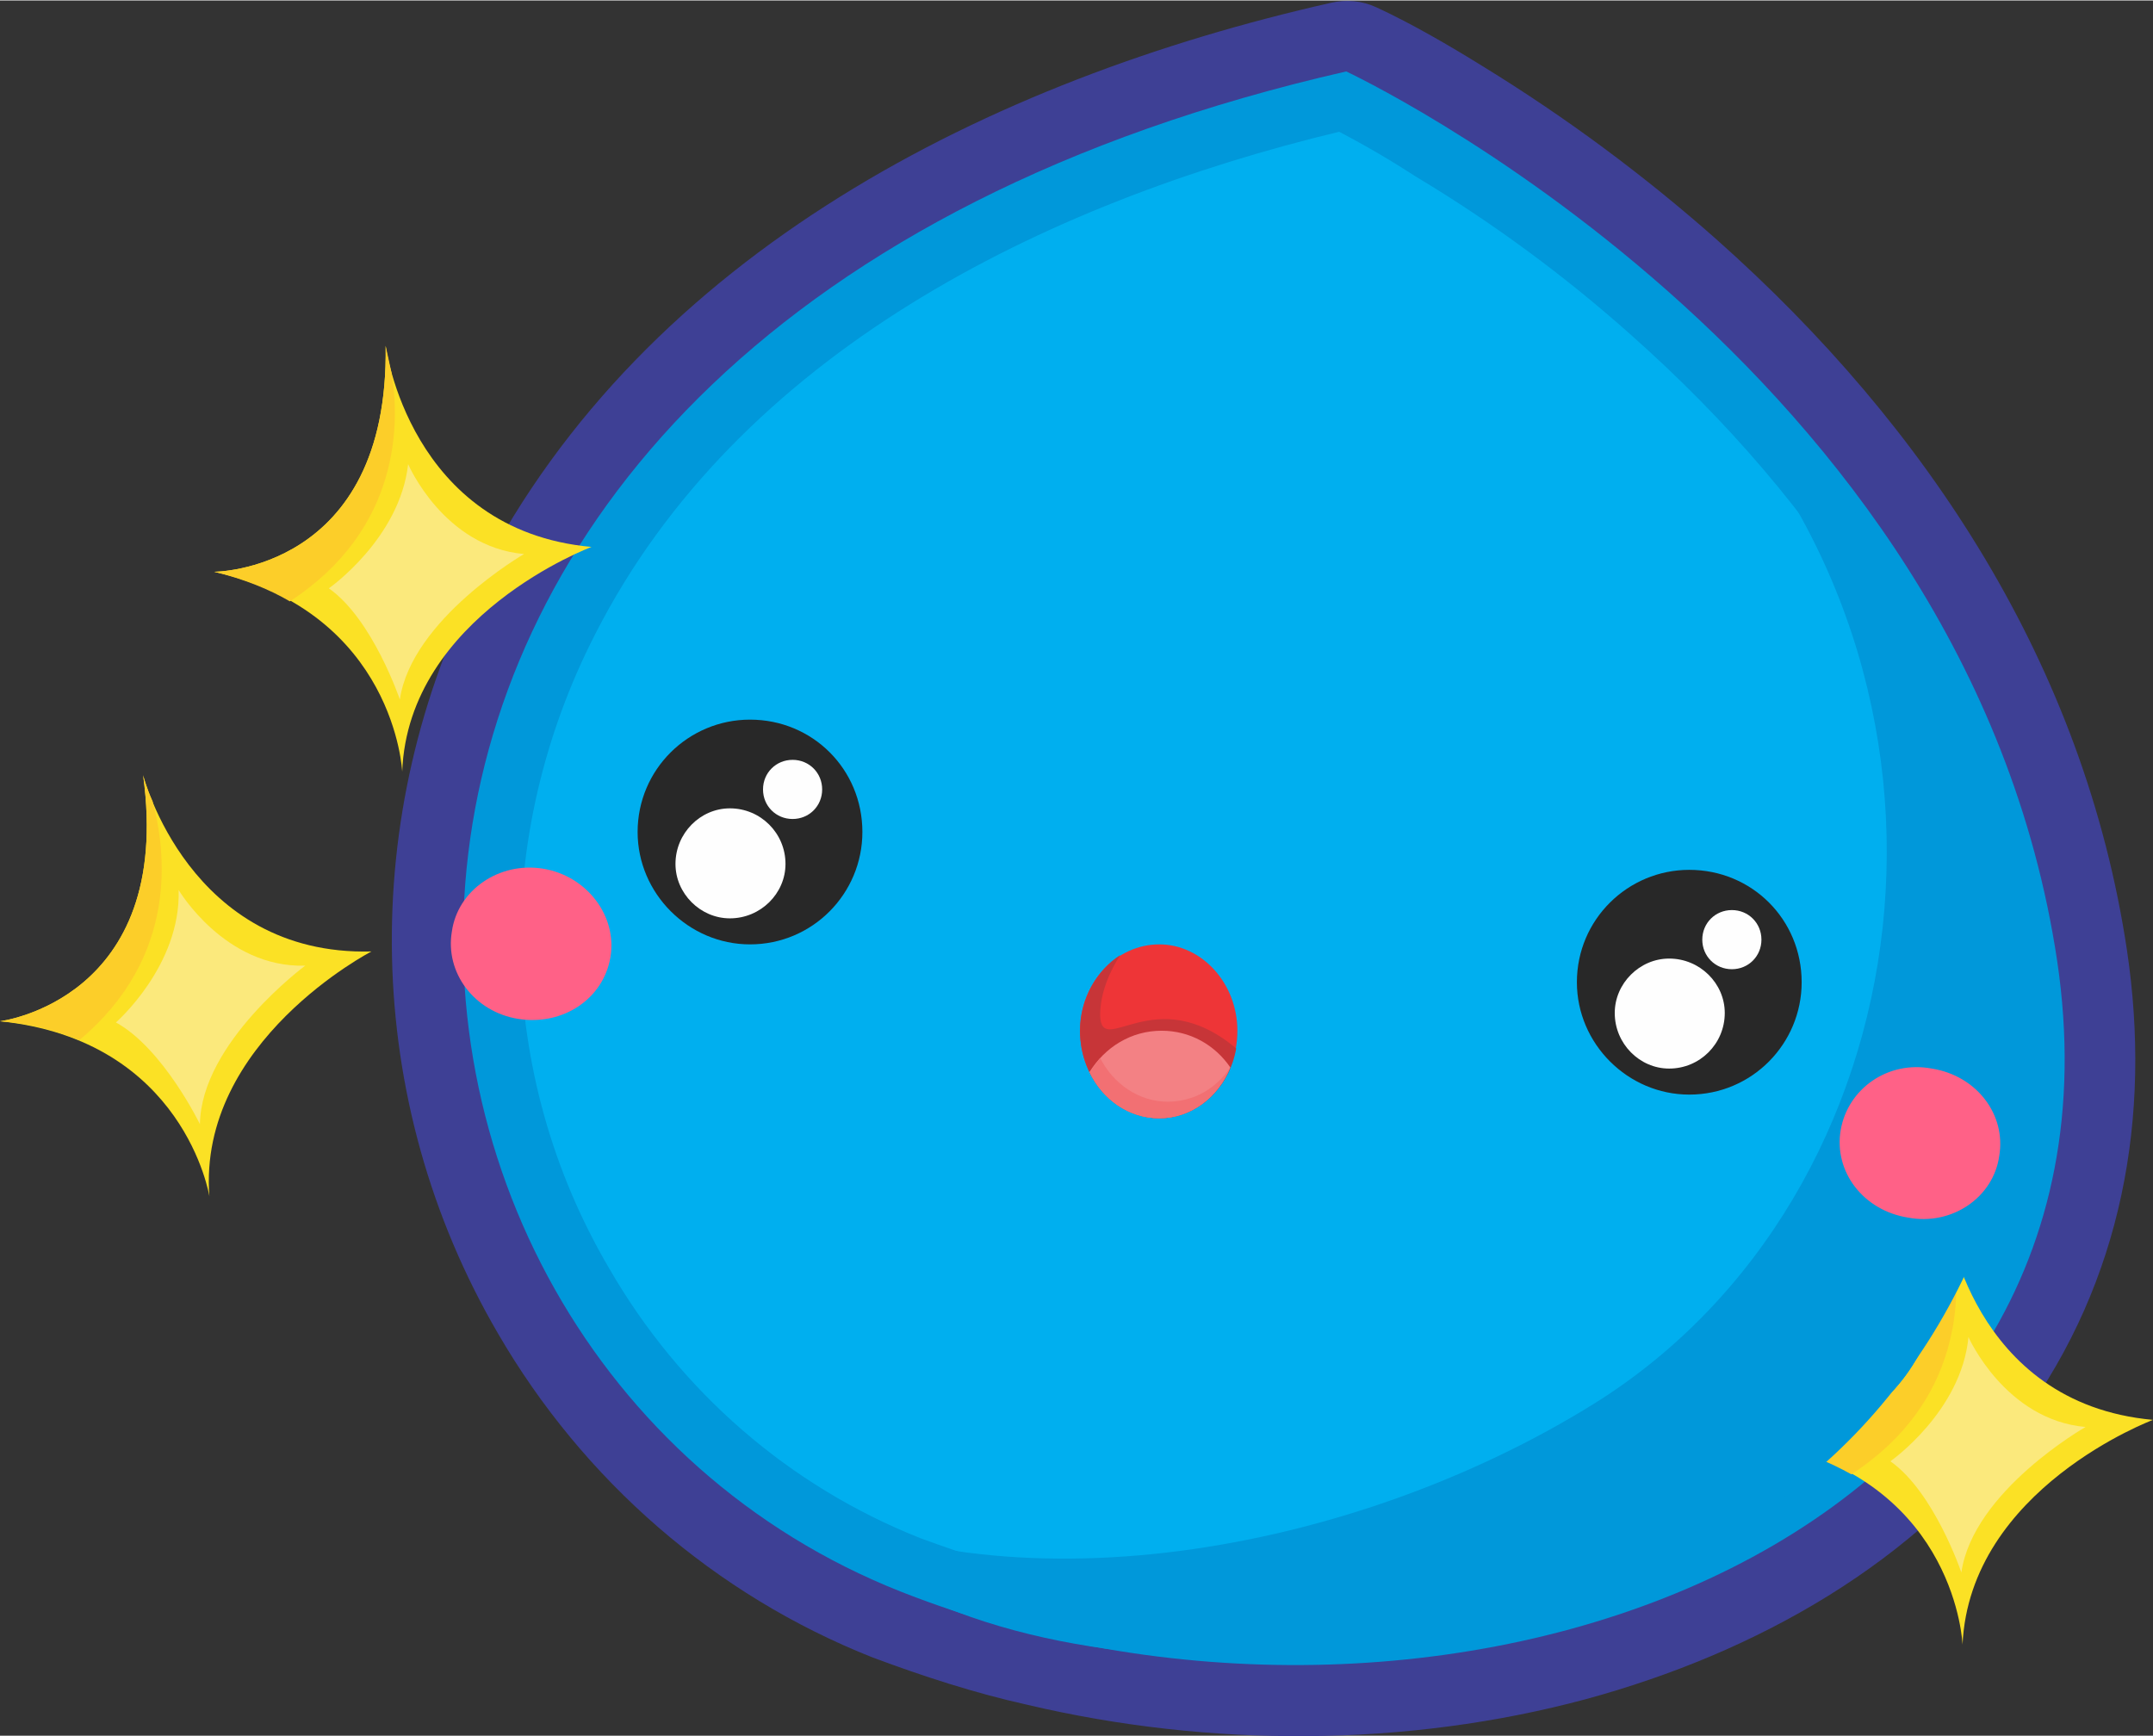 <?xml version="1.0" encoding="UTF-8"?>
<!DOCTYPE svg PUBLIC "-//W3C//DTD SVG 1.1//EN" "http://www.w3.org/Graphics/SVG/1.1/DTD/svg11.dtd">
<!-- Creator: CorelDRAW X7 -->
<svg xmlns="http://www.w3.org/2000/svg" xml:space="preserve" width="13.9in" height="11.21in" version="1.1" style="shape-rendering:geometricPrecision; text-rendering:geometricPrecision; image-rendering:optimizeQuality; fill-rule:evenodd; clip-rule:evenodd"
viewBox="0 0 1820 1467"
 xmlns:xlink="http://www.w3.org/1999/xlink">
 <rect x="0" y="0" width="1820" height="1467" fill="#333333" stroke="none"/>
 <defs>
  <style type="text/css">
   <![CDATA[
    .fil5 {fill:#FEFEFE}
    .fil8 {fill:#F38184}
    .fil9 {fill:#F27073}
    .fil6 {fill:#EE3537}
    .fil11 {fill:#FCCE29}
    .fil12 {fill:#FBE97C}
    .fil10 {fill:#FBE125}
    .fil7 {fill:#C73538}
    .fil4 {fill:#282828}
    .fil2 {fill:#00AFEF}
    .fil13 {fill:#0098DA}
    .fil1 {fill:#0098DA}
    .fil0 {fill:#3E4095}
    .fil3 {fill:#FF6187}
   ]]>
  </style>
 </defs>
 <g id="Layer_x0020_1">
  <path class="fil0" d="M1164 6c30,14 61,32 90,50 70,43 136,92 197,146 179,159 311,361 347,601 21,141 -4,279 -89,396 -88,122 -225,198 -368,237 -152,41 -319,41 -472,5 -45,-10 -88,-24 -131,-40 -134,-53 -245,-150 -317,-274 -115,-197 -119,-438 -15,-641 140,-273 431,-419 719,-484 13,-3 26,-2 39,4z"/>
  <path class="fil1" d="M1138 60c0,0 525,245 601,752 75,506 -533,709 -978,533 -512,-203 -583,-1066 377,-1285z"/>
  <path class="fil2" d="M1132 111c-249,60 -508,187 -629,425 -87,170 -85,371 12,536 60,104 152,184 263,228 38,14 76,26 115,36 136,31 285,31 420,-5 118,-32 235,-95 308,-196 68,-93 87,-203 70,-316 -32,-214 -152,-394 -312,-536 -56,-50 -117,-95 -182,-134 -20,-13 -42,-26 -65,-38z"/>
  <path class="fil3" d="M516 809c-6,35 -40,58 -78,52 -37,-6 -62,-39 -56,-74 5,-35 40,-59 77,-53 37,6 63,40 57,75z"/>
  <path class="fil4" d="M729 703c0,52 -42,95 -95,95 -52,0 -95,-43 -95,-95 0,-53 43,-95 95,-95 53,0 95,42 95,95z"/>
  <path class="fil5" d="M695 667c0,14 -11,25 -25,25 -14,0 -25,-11 -25,-25 0,-14 11,-25 25,-25 14,0 25,11 25,25z"/>
  <path class="fil5" d="M664 730c0,25 -21,46 -47,46 -25,0 -46,-21 -46,-46 0,-26 21,-47 46,-47 26,0 47,21 47,47z"/>
  <path class="fil4" d="M1523 830c0,52 -42,95 -95,95 -52,0 -95,-43 -95,-95 0,-53 43,-95 95,-95 53,0 95,42 95,95z"/>
  <path class="fil5" d="M1489 794c0,14 -11,25 -25,25 -14,0 -25,-11 -25,-25 0,-14 11,-25 25,-25 14,0 25,11 25,25z"/>
  <path class="fil5" d="M1458 856c0,26 -21,47 -47,47 -25,0 -46,-21 -46,-47 0,-25 21,-46 46,-46 26,0 47,21 47,46z"/>
  <path class="fil6" d="M913 871c0,-40 30,-73 67,-73 36,0 66,33 66,73 0,41 -30,74 -66,74 -37,0 -67,-33 -67,-74z"/>
  <path class="fil7" d="M1045 886c-69,-58 -114,9 -115,-28 0,-19 8,-37 17,-51 -20,13 -34,37 -34,64 0,41 30,74 67,74 32,0 59,-25 65,-59z"/>
  <path class="fil8" d="M1040 902c-13,-19 -34,-31 -58,-31 -26,0 -48,14 -61,35 11,23 33,39 59,39 27,0 50,-18 60,-43z"/>
  <path class="fil9" d="M987 931c-24,0 -46,-15 -57,-37 -3,4 -6,8 -9,12 11,23 33,39 59,39 27,0 50,-18 60,-43 -12,18 -31,29 -53,29z"/>
  <path class="fil10" d="M1501 1221c0,0 148,0 145,-191 0,0 20,156 174,170 0,0 -155,58 -161,190 0,0 -5,-134 -158,-169z"/>
  <path class="fil11" d="M1501 1221c25,6 46,15 64,25 94,-61 93,-152 86,-193 -4,-14 -5,-23 -5,-23 3,191 -145,191 -145,191z"/>
  <path class="fil12" d="M1598 1235c0,0 60,-42 66,-105 0,0 31,70 99,76 0,0 -95,54 -105,123 0,0 -23,-68 -60,-94z"/>
  <path class="fil10" d="M181 483c0,0 148,0 145,-191 0,0 20,156 174,170 0,0 -155,58 -160,190 0,0 -6,-134 -159,-169z"/>
  <path class="fil11" d="M181 483c25,6 47,15 64,25 94,-61 93,-152 86,-193 -3,-14 -5,-23 -5,-23 3,191 -145,191 -145,191z"/>
  <path class="fil12" d="M278 497c0,0 60,-42 67,-105 0,0 30,70 98,76 0,0 -95,55 -105,123 0,0 -23,-68 -60,-94z"/>
  <path class="fil10" d="M0 863c0,0 147,-18 121,-208 0,0 39,153 193,149 0,0 -147,76 -137,207 0,0 -21,-132 -177,-148z"/>
  <path class="fil11" d="M0 863c26,2 48,8 67,16 85,-71 73,-161 62,-202 -6,-13 -8,-22 -8,-22 26,190 -121,208 -121,208z"/>
  <path class="fil12" d="M98 864c0,0 55,-48 53,-112 0,0 39,66 107,64 0,0 -88,65 -89,134 0,0 -31,-64 -71,-86z"/>
  <path class="fil13" d="M1348 1186c280,-175 343,-606 79,-878l1 0c390,264 361,786 47,979 -262,147 -647,162 -816,-22 0,-1 0,-1 0,-1 189,100 482,51 689,-78z"/>
  <path class="fil3" d="M1690 977c-5,35 -40,59 -77,52 -38,-6 -63,-39 -57,-74 6,-35 40,-59 77,-52 38,6 63,39 57,74z"/>
 </g>
</svg>
